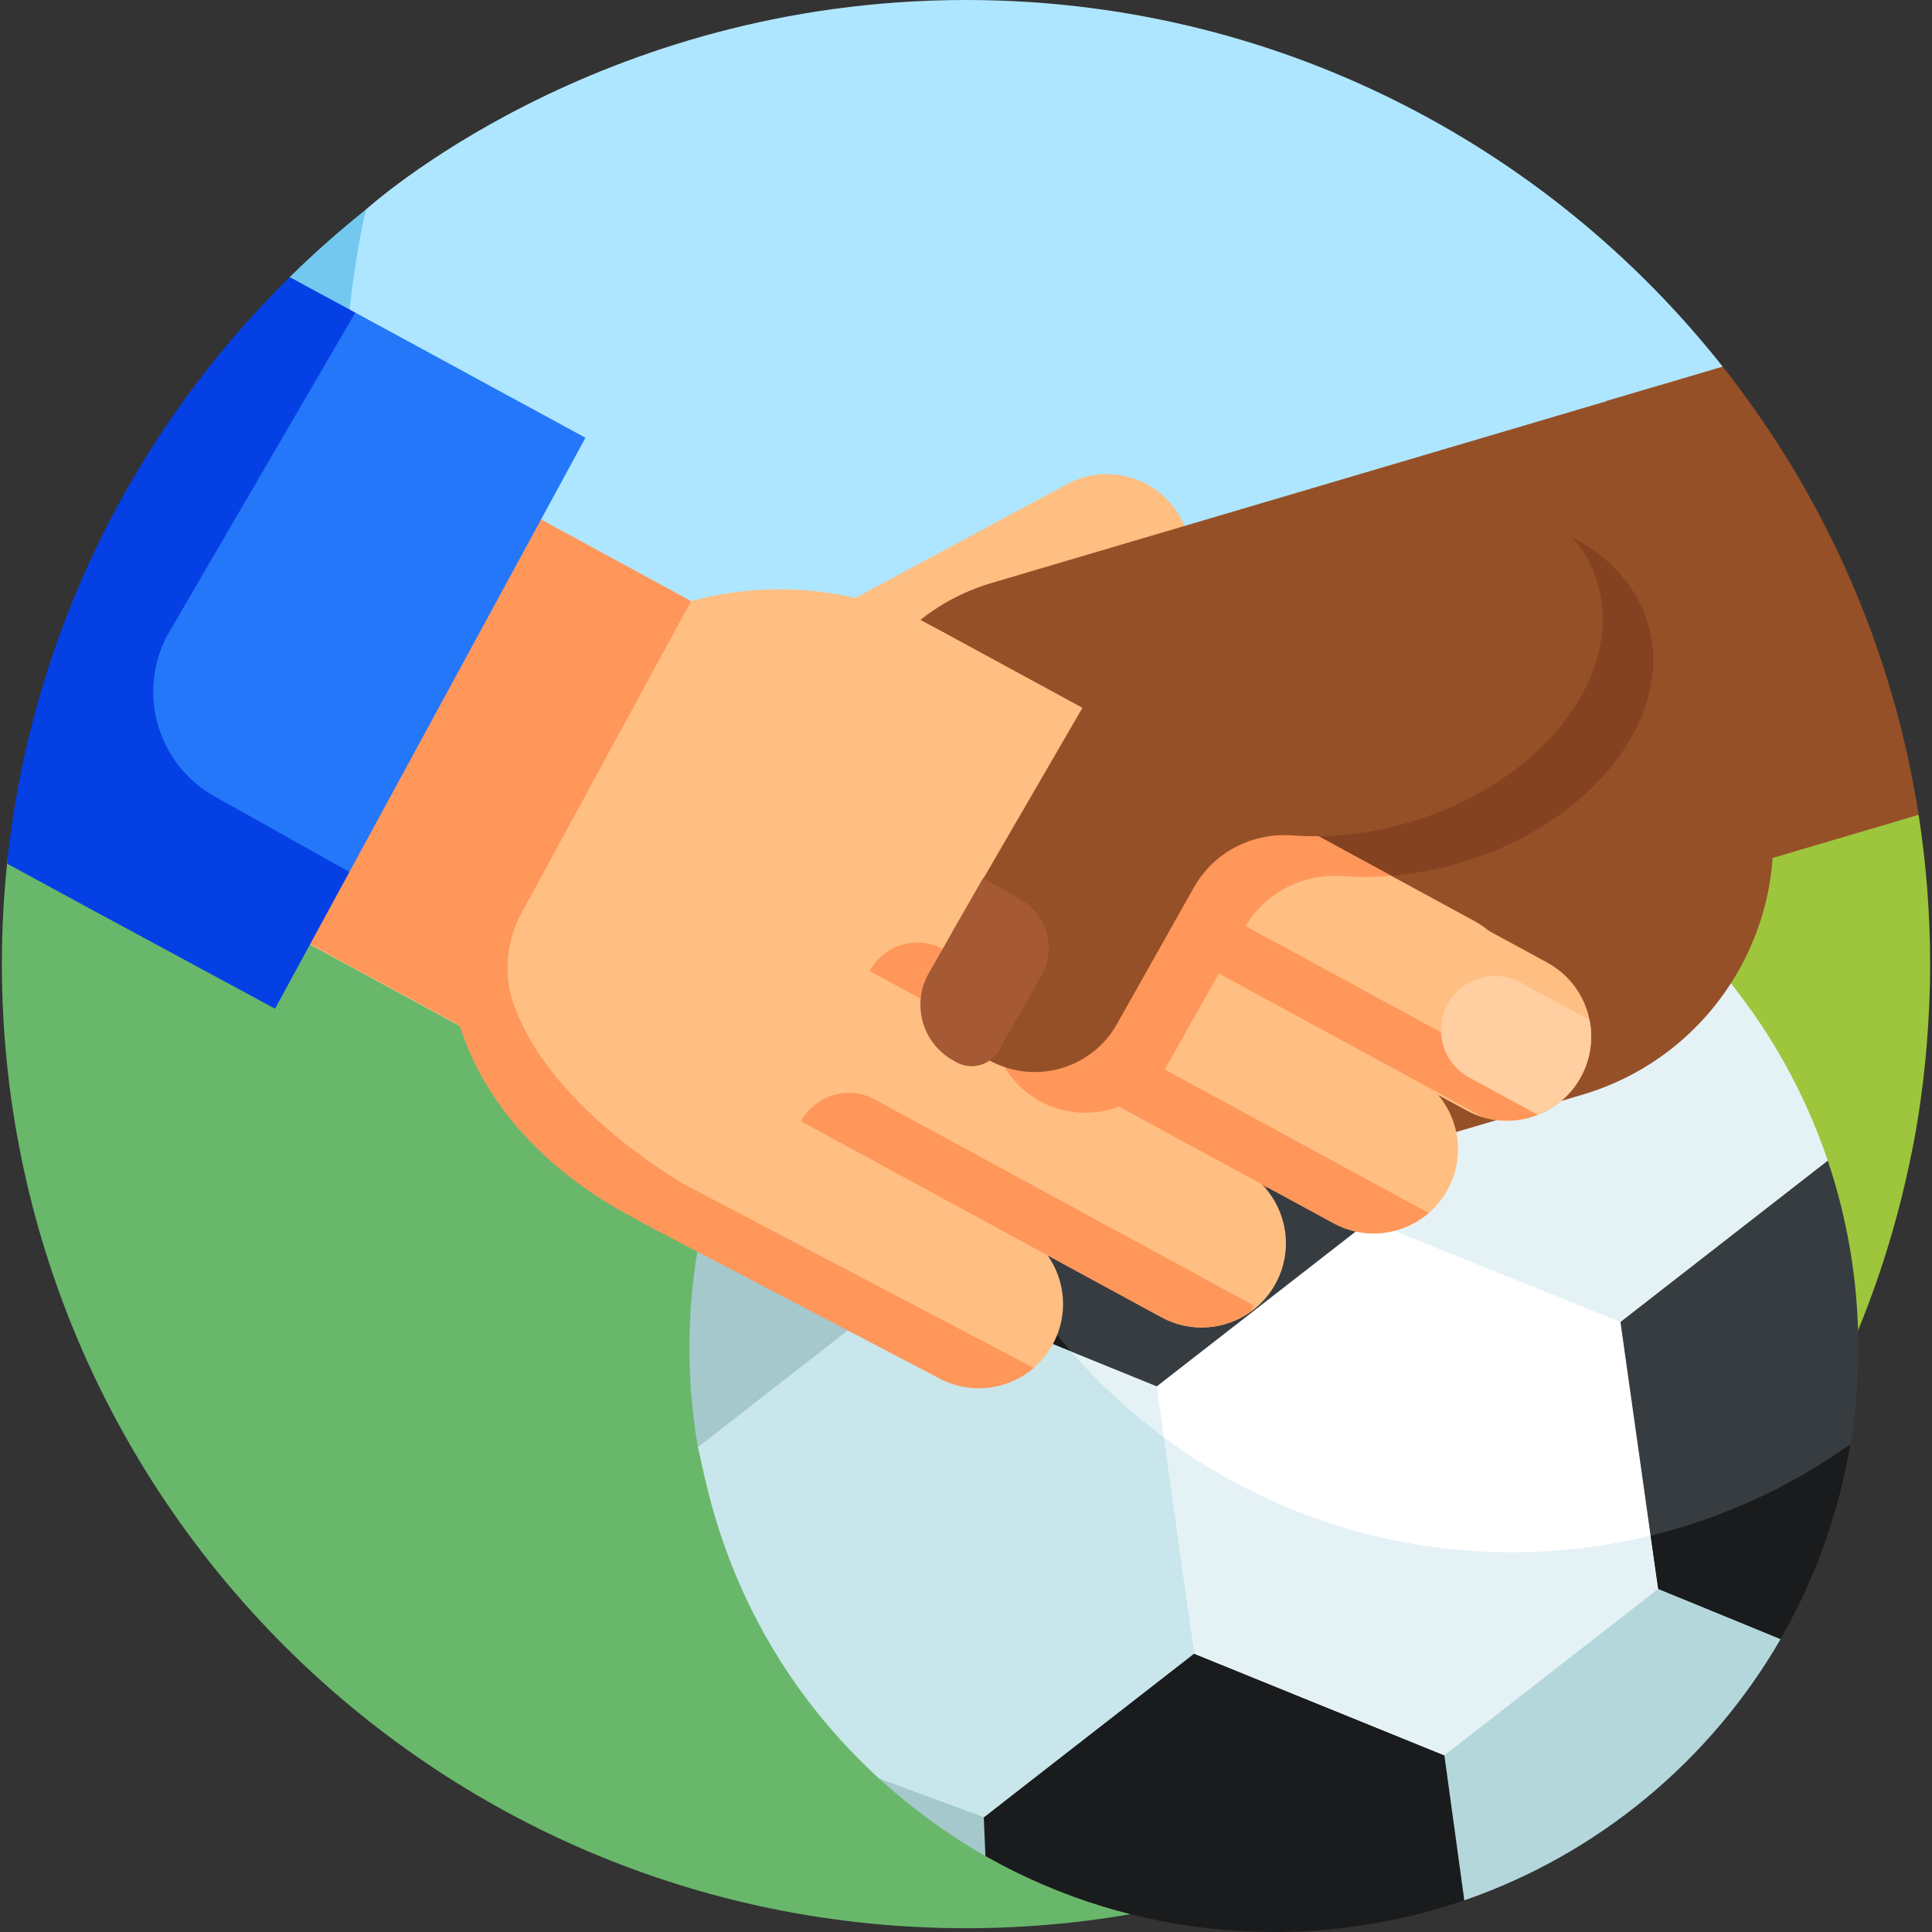 <svg id="Layer_1" enable-background="new 0 0 511 511" height="512" viewBox="0 0 511 511" width="512" xmlns="http://www.w3.org/2000/svg"><rect x="0" y="0" width="511" height="511" fill="#333333" stroke="none"/><g><g><path d="m255.5 0c-98.131 0-158.58 55.352-158.747 55.445 0 0-2.513 3.137-2.983 5.222-3.818 16.948-7.385 39.663-7.385 56.238 0 1.408.012 2.814.036 4.217 3.193 189.384 265.268 236.448 335.446 60.517l33.775-84.67c-46.703-59.066-118.996-96.969-200.142-96.969z" fill="#afe6ff"/><g><path d="m76.647 73.262 14.316 34.959c.102-18.104 2.102-35.751 5.79-52.775-7.012 5.586-13.724 11.534-20.106 17.816z" fill="#73c8f0"/></g></g><path d="m507.461 215.514-126.299-3.351v264.739c61.856-35.087 107.876-95.37 123.538-167.664.178-1.087 5.8-23.477 5.8-54.239 0-13.429-1.038-26.616-3.039-39.485z" fill="#9dc63d"/><path d="m382.026 418.906c-121.004 0-222.322-84.281-248.454-197.343l-131.502 4.992c-1.037 9.339-1.57 18.83-1.57 28.445 0 140.833 114.167 255 255 255 83.556 0 158.446-40.41 205.115-103.464-24.81 8.038-51.235 12.37-78.589 12.37z" fill="#69b76b"/><g><g><path d="m284.856 210.846 1.772 14.515 66.045 27.15 47.195-37.304c-19.227-8.582-40.525-13.359-62.941-13.359-18.294-.001-35.784 3.165-52.071 8.998z" fill="#c8e6eb"/></g><g><path d="m387.301 502.62-4.692-38.806-66.985-27.19-56.23 44.69 1.239 9.593c39.342 22.33 85.843 25.766 126.668 11.713z" fill="#1a1b1c"/></g><g><g><path d="m362.098 322.295-56.41 44.389 10.155 70.697 66.183 26.886 56.534-43.998-9.65-70.881z" fill="#fff"/></g><g><path d="m286.898 225.153-56.854 43.825 9.808 70.759 66.109 26.944 56.222-43.755-9.581-70.936z" fill="#373c41"/></g></g><g><path d="m428.593 349.634 9.967 70.635 32.4 13.249c13.052-22.674 20.553-49.044 20.553-77.084 0-17.302-2.844-33.94-8.087-49.473z" fill="#373c41"/></g><g><path d="m470.96 433.518-32.4-13.383-56.534 44.131 5.275 38.353c35.464-12.229 65.182-37.087 83.659-69.101z" fill="#b4d7dc"/></g><g><path d="m260.207 480.68-27.663-10.227c8.435 7.688 18.104 14.767 28.088 20.453z" fill="#a5c8cd"/></g><path d="m305.961 366.681-66.183-26.886 75.991 97.644z" fill="#e4f2f6"/><g><path d="m399.867 215.207-47.265 36.784 9.581 70.936 66.41 26.709 54.833-42.673c-13.837-40.991-44.396-74.276-83.559-91.756z" fill="#e4f2f6"/></g><g><path d="m240.541 340.017-10.394-71.118-15.989-6.403c-27.041 35.34-36.64 79.092-29.579 120.256z" fill="#a5c8cd"/></g><g><path d="m283.269 357.463-43.492-17.668-55.198 42.957c2.372 9.12 7.993 51.021 47.965 87.701.004.003-.004-.003 0 0l27.663 10.227 55.636-43.298-7.92-57.139c-8.985-6.67-17.315-14.356-24.654-22.78z" fill="#c8e6eb"/></g><g><path d="m283.146 357.324c-23.354-26.87-37.574-61.884-37.852-100.214l-15.25 11.868 9.733 70.817z" fill="#1a1b1c"/></g><g><path d="m436.604 406.158 1.956 14.111 32.4 13.249c9.131-15.861 15.426-33.438 18.436-51.515-15.678 11.158-33.529 19.459-52.792 24.155z" fill="#1a1b1c"/></g><g><path d="m307.831 380.174 8.013 57.207 66.183 26.885 56.534-43.997-2.126-14.068c-11.724 2.844-23.969 4.353-36.567 4.353-34.441 0-66.34-11.337-92.037-30.38z" fill="#e4f2f6"/></g><g><path d="m214.158 262.496 15.886 6.482 56.853-43.825-2.042-14.307c-28.274 10.102-52.755 28.272-70.697 51.65z" fill="#e4f2f6"/></g></g><path d="m303.292 167.312-150.194 80.764-21.101-39.241 150.195-80.764c10.836-5.827 24.344-1.766 30.171 9.07 5.826 10.836 1.765 24.345-9.071 30.171z" fill="#ffbe82"/><path d="m466.106 202.018-29.381-99.395-174.422 51.559c-29.582 8.745-46.475 39.815-37.73 69.397l33.519 113.392 160.425-47.422c37.312-11.03 58.619-50.219 47.589-87.531z" fill="#965028"/><path d="m275.14 291.275c-12.103-6.58-16.58-21.725-10-33.828 17.4-29.981 5.299-9.13 51.73-89.133l.023-.006c8.744-12.825 23.959-23.806 42.909-29.407 34.725-10.265 68.786 1.408 76.077 26.072s-14.949 52.979-49.675 63.244c-10.656 3.15-21.247 4.23-31.021 3.503-10.637-.791-20.811 4.454-26.045 13.748l-20.169 35.807c-6.581 12.103-21.726 16.58-33.829 10z" fill="#844221"/><path d="m461.167 229.199 46.294-13.685c-6.89-44.325-25.197-84.873-51.819-118.544l-30.865 9.124z" fill="#965028"/><g fill="#ffbe82"><path d="m368.74 282.783-149.821-81.455 21.282-39.144 149.821 81.455c10.809 5.877 14.808 19.404 8.931 30.213-5.877 10.809-19.404 14.808-30.213 8.931z"/><path d="m387.939 293.731-149.821-81.455 21.282-39.144 149.821 81.455c10.809 5.877 14.808 19.403 8.931 30.213-5.877 10.809-19.403 14.808-30.213 8.931z"/><path d="m352.707 323.531-149.821-81.455 21.282-39.144 149.821 81.455c10.809 5.877 14.808 19.404 8.931 30.213-5.877 10.809-19.404 14.808-30.213 8.931z"/><path d="m307.196 348.403-149.821-81.455 21.282-39.144 149.821 81.455c10.809 5.877 14.808 19.404 8.931 30.213-5.877 10.809-19.404 14.808-30.213 8.931z"/><path d="m248.249 364.469-90.188-57.593-15.481-50.571 126.951 69.021c10.809 5.877 14.808 19.404 8.931 30.213-5.877 10.808-19.404 14.807-30.213 8.93z"/></g><path d="m178.343 311.879-5.959-39.371-29.804-16.204 27.536 67.25 78.133 40.915c8.355 4.542 18.331 3.181 25.145-2.662z" fill="#ff965a"/><path d="m248.412 166.648c-43.013-23.386-96.84-7.474-120.226 35.539-23.386 43.013 2.761 90.793 45.774 114.178l167.64-99.052z" fill="#ffbe82"/><path d="m73.905 141.565h121.323v127.831h-121.323z" fill="#ffbe82" transform="matrix(.879 .478 -.478 .879 114.492 -39.32)"/><path d="m135.411 264.263c-2.177-7.624-1.275-15.798 2.512-22.764l44.856-82.504-70.977-38.643-61.059 112.306 70.792 38.489c6.288 19.977 21.152 36.245 40.325 47.783l8.257 4.624 9.926-10.783c-18.573-11.55-38.468-28.922-44.632-48.508z" fill="#ff965a"/><path d="m93.979 82.685s-22.75 19.191-23.196 19.636l-35.683 63.045c-13.391 23.659.166 53.502 26.794 58.981l30.516 6.28 62.44-114.846z" fill="#2477f9"/><path d="m57.101 210.833c-15.392-8.368-21.085-27.629-12.717-43.021l49.595-85.127-17.363-9.393c-41.05 40.416-68.479 94.634-74.747 155.133l22.927 12.465 47.952 25.902 19.663-36.166z" fill="#0540e5"/><path d="m330.629 347.045.953-1.753-100.204-54.479c-6.978-3.794-15.71-1.212-19.503 5.765l95.32 51.824c7.685 4.178 16.728 3.345 23.434-1.357z" fill="#ff965a"/><path d="m377.859 320.837-128.344-69.779c-6.978-3.794-15.71-1.212-19.503 5.765l122.695 66.707c8.363 4.547 18.337 3.163 25.152-2.693z" fill="#ff965a"/><path d="m301.872 246.322 90.572 49.243c7.438 2.139 15.426.212 21.08-4.908l-92.149-50.1c-6.978-3.794-15.709-1.213-19.503 5.765z" fill="#ff965a"/><path d="m382.864 265.615c-3.769 6.933-1.205 15.608 5.728 19.377l18.172 9.88c4.693-1.851 8.789-5.293 11.388-10.072 2.598-4.779 3.259-10.088 2.262-15.033l-18.172-9.88c-6.933-3.769-15.608-1.205-19.378 5.728z" fill="#ffcea1"/><path d="m367.94 231.634-66.755-36.294c-28.029 48.295-20.971 36.133-36.045 62.106-6.58 12.103-2.103 27.248 10 33.828s27.248 2.103 33.828-10l20.169-35.807c5.235-9.294 15.408-14.538 26.045-13.748 4.125.308 8.4.272 12.758-.085z" fill="#ff965a"/><g><path d="m261.781 280.519c-12.103-6.58-16.58-21.725-10-33.828 17.4-29.981 5.299-9.13 51.73-89.133l.023-.006c8.744-12.825 27.201-16.776 46.15-22.378 34.725-10.265 65.544-5.621 72.835 19.042s-14.949 52.979-49.675 63.244c-10.657 3.15-21.247 4.23-31.021 3.503-10.637-.791-20.811 4.454-26.045 13.748l-20.169 35.807c-6.58 12.104-21.726 16.581-33.828 10.001z" fill="#965028"/><path d="m269.971 237.958-9.965-5.688-14.347 25.137c-4.609 8.076-1.799 18.36 6.277 22.97l.937.535c3.983 2.273 9.054.887 11.327-3.095l11.268-19.743c4.037-7.073 1.576-16.079-5.497-20.116z" fill="#a55934"/></g></g></svg>